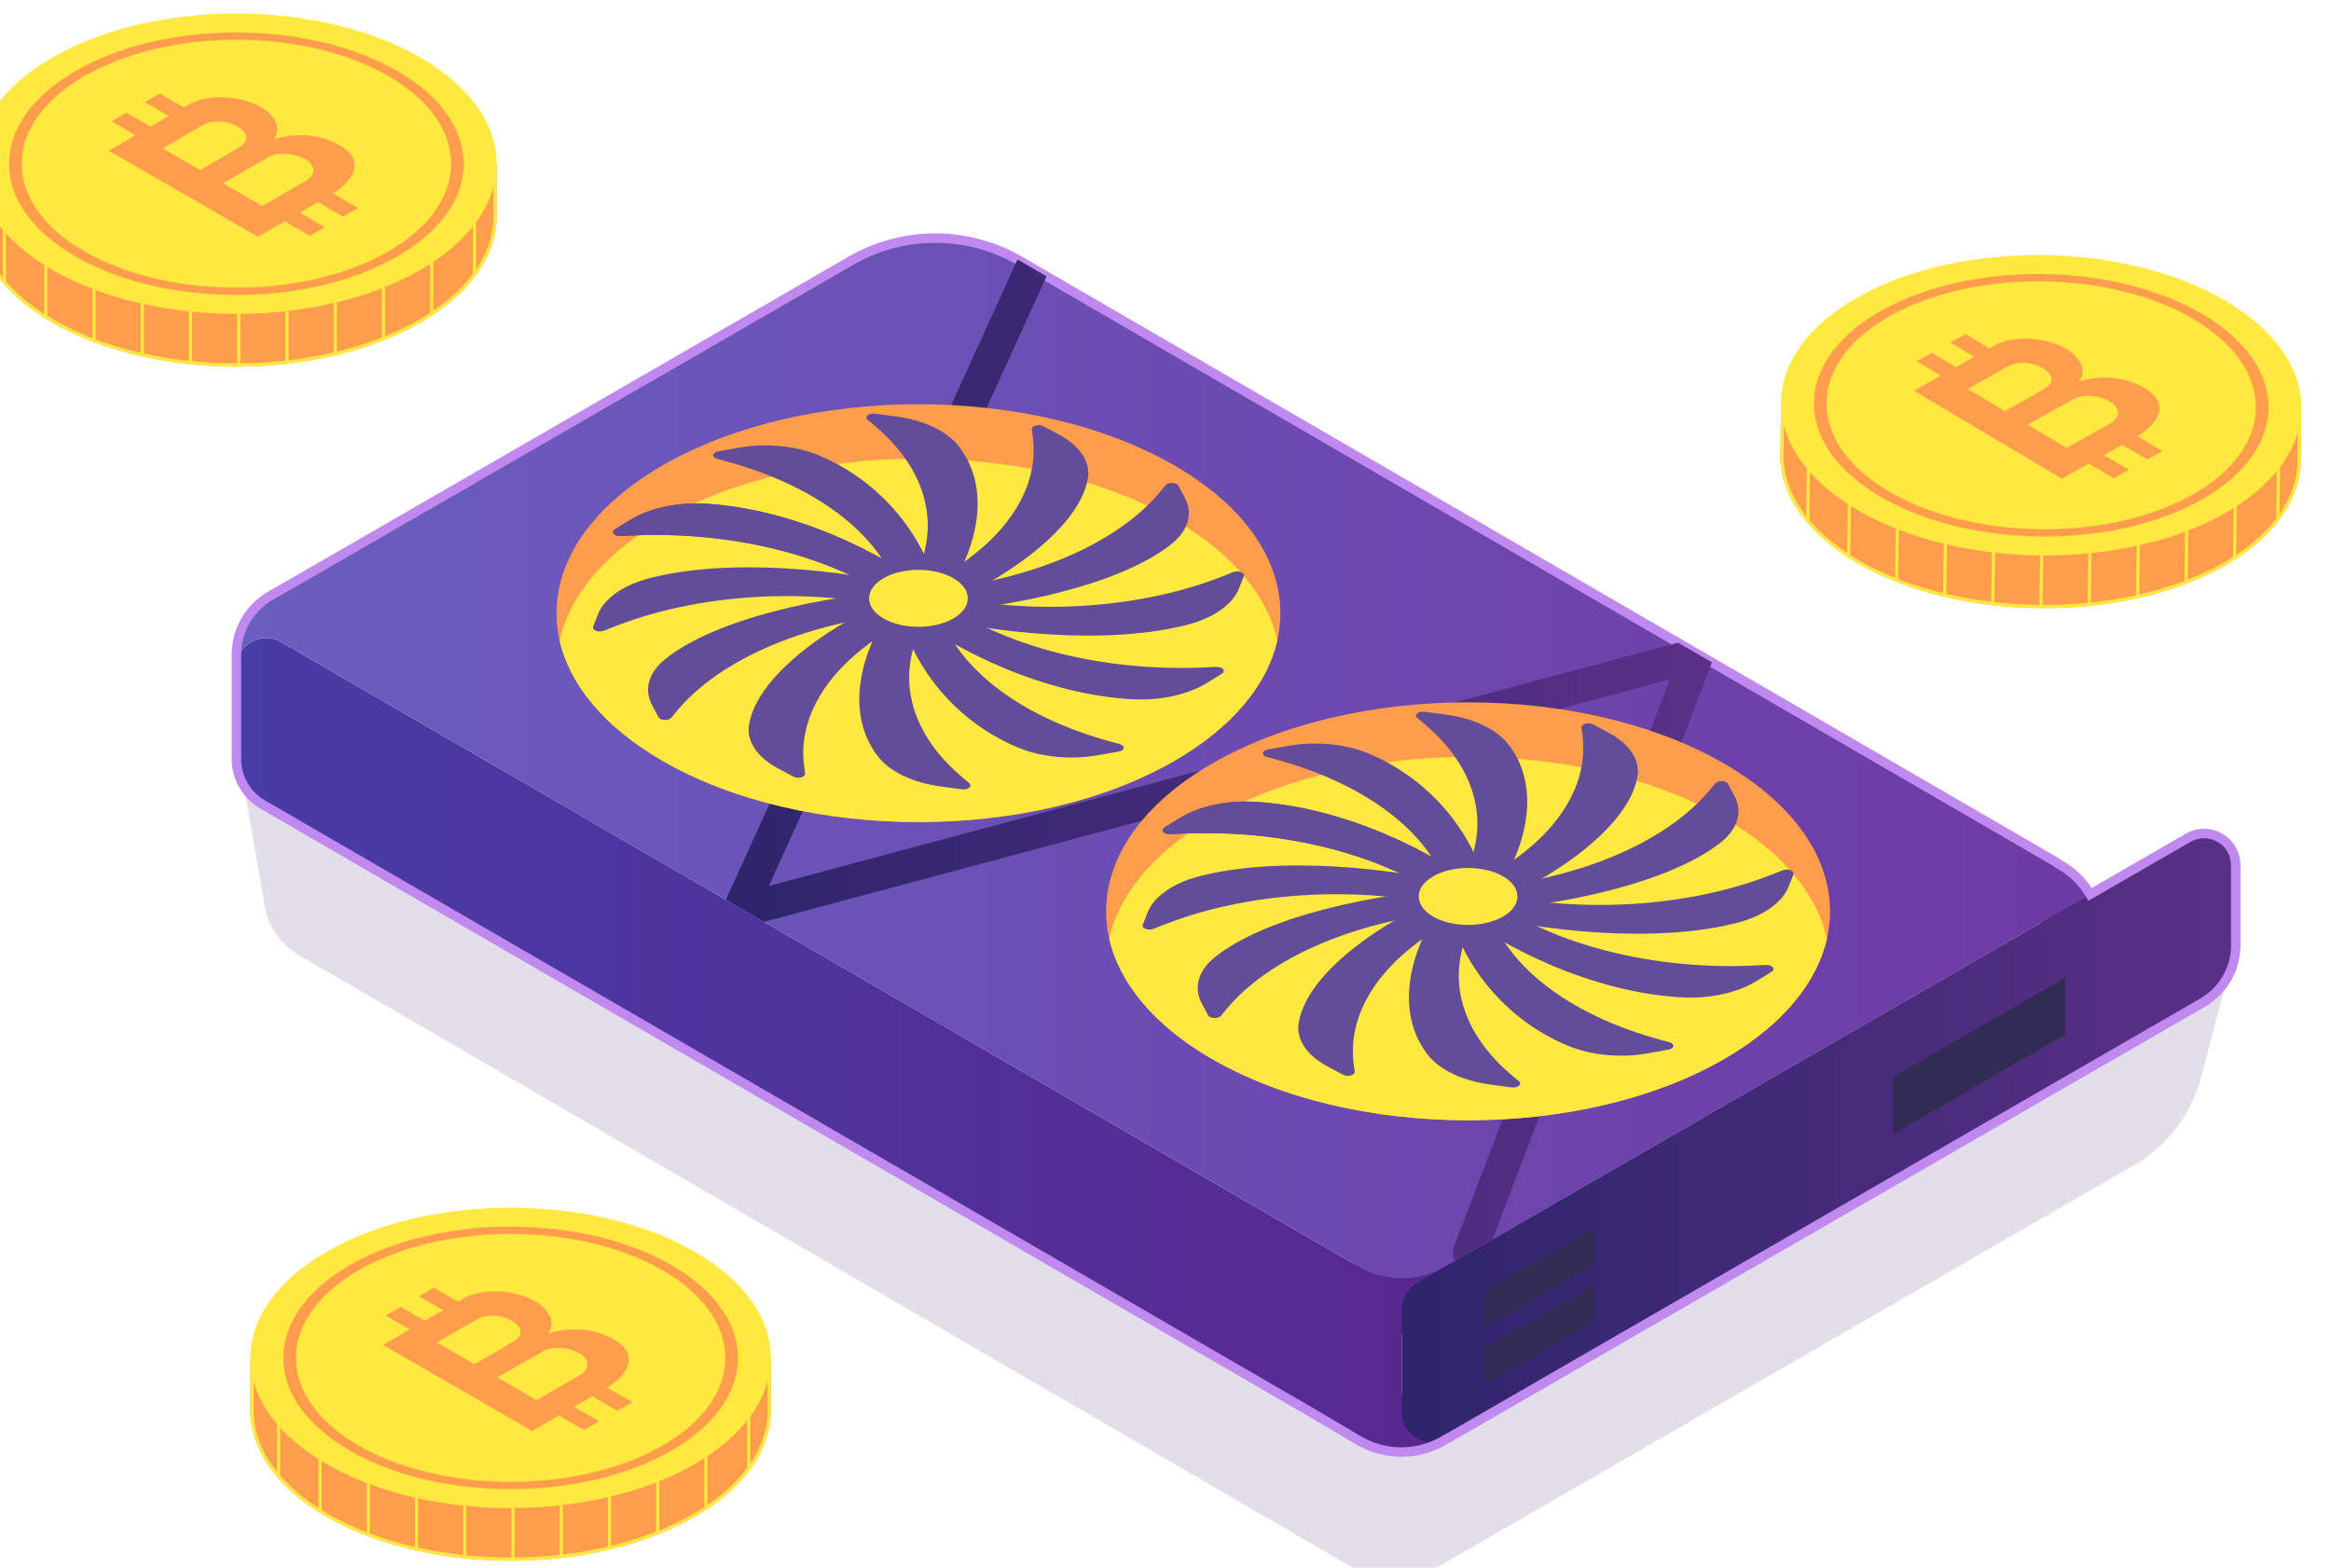 <?xml version="1.0" encoding="utf-8"?>
<svg viewBox="4184.28 2903.35 1025.738 689.925" width="1025.738" height="689.925" xmlns="http://www.w3.org/2000/svg">
  <defs>
    <clipPath clipPathUnits="userSpaceOnUse" id="clipPath2754">
      <path d="m 36254.7,13281.3 68.8,496 14.1,102.2 H 35846 l 96.1,-140.8 0.3,-0.4 -2387.3,1384.3 -1164.2,675.2 c -65.8,38 -148,-9.3 -148,-85.1 v -46.6 -255.8 c 0,-61.9 33,-119 86.4,-150 l 3482.2,-2019.2 144.7,-85.7 c 85.7,-50.4 191.7,-51.3 278,-2.1 l 77.7,44.5 -213.3,109.1 v 202.9 z" id="path2752"/>
    </clipPath>
    <linearGradient x1="0" y1="0" x2="1" y2="0" gradientUnits="userSpaceOnUse" gradientTransform="matrix(4094.65,0,0,-4094.65,32242.9,14464.1)" spreadMethod="pad" id="linearGradient2760">
      <stop style="stop-opacity:1;stop-color:#483ca6" offset="0" id="stop2756"/>
      <stop style="stop-opacity:1;stop-color:#59278f" offset="1" id="stop2758"/>
    </linearGradient>
    <clipPath clipPathUnits="userSpaceOnUse" id="clipPath2770">
      <path d="m 38411.9,14829.3 v -86.8 l -197.4,126.9 -1815.4,-1048.4 -75.6,-43.7 -47.9,-27.6 -32.9,-19 c -88.9,-51.3 -198.4,-51.2 -287.2,0.3 l -13.4,7.7 -1954,1132.9 -125.8,72.9 -307.2,178.1 -1164.2,675.2 c -65.8,38 -148,-9.3 -148,-85.1 v 43.5 c 0,80.5 43.1,154.9 113.1,195 l 115.3,66 1805.9,1042.9 c 170.1,98.3 379.2,99.4 550.2,3.2 2.4,-1.1 4.6,-2.4 6.9,-3.8 l 89,-51.7 2089.1,-1212.3 112.4,-65.2 1130.3,-656 c 4.9,-2.7 9.4,-5.9 13.6,-9.3 l 13.6,-8.1 c 80.4,-47.6 129.6,-134.1 129.6,-227.6 z" id="path2768"/>
    </clipPath>
    <linearGradient x1="0" y1="0" x2="1" y2="0" gradientUnits="userSpaceOnUse" gradientTransform="matrix(6168.99,0,0,-6168.99,32242.9,15413.5)" spreadMethod="pad" id="linearGradient2776">
      <stop style="stop-opacity:1;stop-color:#6a5ebf" offset="0" id="stop2772"/>
      <stop style="stop-opacity:1;stop-color:#6e3aa5" offset="1" id="stop2774"/>
    </linearGradient>
    <clipPath clipPathUnits="userSpaceOnUse" id="clipPath2786">
      <path d="m 38749,14604.7 -2498.2,-1442.2 c -67.7,-39.1 -152.2,9.7 -152.2,87.8 v 336.2 c 0,37.9 20.2,73 53.1,91.9 l 2548.8,1471.5 c 70,40.4 157.4,-10.1 157.4,-90.9 v -265.6 c 0,-77.8 -41.5,-149.7 -108.9,-188.7 z" id="path2784"/>
    </clipPath>
    <linearGradient x1="0" y1="0" x2="1" y2="0" gradientUnits="userSpaceOnUse" gradientTransform="matrix(2759.32,0,0,-2759.32,36098.6,14156.4)" spreadMethod="pad" id="linearGradient2792">
      <stop style="stop-opacity:1;stop-color:#2e256b" offset="0" id="stop2788"/>
      <stop style="stop-opacity:1;stop-color:#5a3087" offset="1" id="stop2790"/>
    </linearGradient>
    <clipPath clipPathUnits="userSpaceOnUse" id="clipPath2804">
      <path d="m 37124.8,15730.3 -725.7,-1909.3 -75.6,-43.7 -47.9,-27.6 c -8,13.8 -9.9,31 -3.7,47.3 l 713.3,1877 -2997.1,-802.4 -125.8,72.9 962.7,2114.1 c 0.8,1.6 1.6,3.1 2.4,4.7 2.4,-1.1 4.6,-2.4 6.9,-3.8 l 89,-51.7 -918.9,-2017.4 3008,805.1 z" id="path2802"/>
    </clipPath>
    <linearGradient x1="0" y1="0" x2="1" y2="0" gradientUnits="userSpaceOnUse" gradientTransform="matrix(3262.58,0,0,-3262.58,33862.2,15406.5)" spreadMethod="pad" id="linearGradient2810">
      <stop style="stop-opacity:1;stop-color:#2e256b" offset="0" id="stop2806"/>
      <stop style="stop-opacity:1;stop-color:#5a3087" offset="1" id="stop2808"/>
    </linearGradient>
  </defs>
  <path d="m 38857.9,14793.4 -1139.6,115.2 -2705,1572.6 -1915.2,-1105.7 -855.2,86.4 94.2,-539.6 c 11.7,-67.2 52.5,-125.8 111.5,-160.1 L 35917,12745.7 c 97.6,-56.7 218,-56.9 315.8,-0.5 l 2288.8,1321.4 c 109.9,63.5 189.9,168.4 222.1,291.2 l 114.2,435.6" style="fill:#e3dfea;fill-opacity:1;fill-rule:nonzero;stroke:none" id="path2746" transform="matrix(0.133, 0, 0, -0.133, 0, 5287.013)"/>
  <g id="g2748" transform="matrix(0.133, 0, 0, -0.133, 0, 5287.013)">
    <g id="g2750" clip-path="url(#clipPath2754)">
      <path d="m 36254.7,13281.3 68.8,496 14.1,102.2 H 35846 l 96.1,-140.8 0.3,-0.4 -2387.3,1384.3 -1164.2,675.2 c -65.8,38 -148,-9.3 -148,-85.1 v -46.6 -255.8 c 0,-61.9 33,-119 86.4,-150 l 3482.2,-2019.2 144.7,-85.7 c 85.7,-50.4 191.7,-51.3 278,-2.1 l 77.7,44.5 -213.3,109.1 v 202.9 l 156.1,-228.5" style="fill:url(#linearGradient2760);fill-opacity:1;fill-rule:nonzero;stroke:none" id="path2762"/>
    </g>
  </g>
  <g id="g2764" transform="matrix(0.133, 0, 0, -0.133, 0, 5287.013)">
    <g id="g2766" clip-path="url(#clipPath2770)">
      <path d="m 38411.9,14829.3 v -86.8 l -197.4,126.9 -1815.4,-1048.4 -75.6,-43.7 -47.9,-27.6 -32.9,-19 c -88.9,-51.3 -198.4,-51.2 -287.2,0.3 l -13.4,7.7 -1954,1132.9 -125.8,72.9 -307.2,178.1 -1164.2,675.2 c -65.8,38 -148,-9.3 -148,-85.1 v 43.5 c 0,80.5 43.1,154.9 113.1,195 l 115.3,66 1805.9,1042.9 c 170.1,98.3 379.2,99.4 550.2,3.2 2.4,-1.1 4.6,-2.4 6.9,-3.8 l 89,-51.7 2089.1,-1212.3 112.4,-65.2 1130.3,-656 c 4.9,-2.7 9.4,-5.9 13.6,-9.3 l 13.6,-8.1 c 80.4,-47.6 129.6,-134.1 129.6,-227.6" style="fill:url(#linearGradient2776);fill-opacity:1;fill-rule:nonzero;stroke:none" id="path2778"/>
    </g>
  </g>
  <g id="g2780" transform="matrix(0.133, 0, 0, -0.133, 0, 5287.013)">
    <g id="g2782" clip-path="url(#clipPath2786)">
      <path d="m 38749,14604.7 -2498.2,-1442.2 c -67.7,-39.1 -152.2,9.7 -152.2,87.8 v 336.2 c 0,37.9 20.2,73 53.1,91.9 l 2548.8,1471.5 c 70,40.4 157.4,-10.1 157.4,-90.9 v -265.6 c 0,-77.8 -41.5,-149.7 -108.9,-188.7" style="fill:url(#linearGradient2792);fill-opacity:1;fill-rule:nonzero;stroke:none" id="path2794"/>
    </g>
  </g>
  <path d="m 34554.9,17118.6 c -93.5,0 -186.8,-24 -269.9,-72.1 l -1805.9,-1042.8 -115.4,-66.1 c -64.8,-37.2 -105.1,-106.7 -105.1,-181.4 v -345.9 c 0,-56.1 30.1,-108.4 78.6,-136.5 l 3482.2,-2019.2 144.8,-85.7 c 80.6,-47.5 181.1,-48.3 262.3,-2 l 12.2,7 c 1.4,0.8 2.2,1.1 3,1.5 l 1.3,0.6 2498.1,1442.3 c 62.4,36 101.2,103.1 101.2,175.1 v 265.6 c 0,32.3 -16.7,61.2 -44.7,77.4 -28,16.1 -61.3,16.1 -89.3,0 l -338.1,-195.2 -7.8,13.5 c -21.3,36.5 -51.8,67.3 -88,88.7 l -15.6,9.4 c -4.1,3.4 -7.7,5.9 -11.3,7.9 l -1243,721.3 -2179.3,1264.7 c -1.5,0.9 -3,1.8 -4.5,2.5 -82.3,46.3 -174.1,69.4 -265.8,69.4 z m 1542.2,-4017.1 c -51.5,0 -103,13.5 -148.8,40.5 l -144.7,85.6 -3482.1,2019.1 c -58.1,33.8 -94.2,96.4 -94.2,163.6 v 345.9 c 0,85.9 46.3,165.8 120.9,208.5 l 115.3,66.1 1805.9,1042.8 c 173.9,100.5 390.7,101.8 565.7,3.3 1.3,-0.6 3.5,-1.8 5.7,-3.1 l 90.4,-52.5 2089,-1212.3 112.5,-65.2 1130.2,-655.9 c 4.7,-2.7 9.5,-5.9 14.7,-10.1 l 12.7,-7.4 c 36.4,-21.6 67.6,-51.4 90.9,-86.8 l 311.5,179.8 c 37.7,21.8 82.8,21.9 120.5,0 37.8,-21.8 60.3,-60.8 60.3,-104.4 v -265.6 c 0,-83.1 -44.7,-160.6 -116.7,-202.2 l -2498.2,-1442.3 c -1.3,-0.7 -2.6,-1.3 -3.8,-1.9 l -1.2,-0.5 -11.6,-6.7 c -44.8,-25.6 -94.8,-38.3 -144.9,-38.3" style="fill:#bf89ef;fill-opacity:1;fill-rule:nonzero;stroke:none" id="path2796" transform="matrix(0.133, 0, 0, -0.133, 0, 5287.013)"/>
  <g id="g2798" transform="matrix(0.133, 0, 0, -0.133, 0, 5287.013)">
    <g id="g2800" clip-path="url(#clipPath2804)">
      <path d="m 37124.8,15730.3 -725.7,-1909.3 -75.6,-43.7 -47.9,-27.6 c -8,13.8 -9.9,31 -3.7,47.3 l 713.3,1877 -2997.1,-802.4 -125.8,72.9 962.7,2114.1 c 0.8,1.6 1.6,3.1 2.4,4.7 2.4,-1.1 4.6,-2.4 6.9,-3.8 l 89,-51.7 -918.9,-2017.4 3008,805.1 112.4,-65.2" style="fill:url(#linearGradient2810);fill-opacity:1;fill-rule:nonzero;stroke:none" id="path2812"/>
    </g>
  </g>
  <path d="m 35686.9,15803.2 c -33,-145.8 -146.5,-286.7 -340.6,-398.8 -467.6,-270.1 -1225.9,-270.1 -1693.5,0 -194.1,112.1 -307.6,253 -340.6,398.8 -46.5,205.6 67,420.9 340.6,578.9 467.6,270 1225.9,270 1693.5,0 273.7,-158 387.1,-373.3 340.6,-578.9" style="fill:#ff9d4d;fill-opacity:1;fill-rule:nonzero;stroke:none" id="path2814" transform="matrix(0.133, 0, 0, -0.133, 0, 5287.013)"/>
  <path d="m 35686.9,15803.2 c -33,-145.8 -146.5,-286.7 -340.6,-398.8 -467.6,-270.1 -1225.9,-270.1 -1693.5,0 -194.1,112.1 -307.6,253 -340.6,398.8 32.9,145.9 146.5,286.9 340.6,399 467.6,269.9 1225.9,269.9 1693.5,0 194.1,-112.1 307.7,-253.1 340.6,-399" style="fill:#ffe840;fill-opacity:1;fill-rule:nonzero;stroke:none" id="path2816" transform="matrix(0.133, 0, 0, -0.133, 0, 5287.013)"/>
  <path d="m 34548.6,15960.2 c -170.8,137.1 -468.7,279.2 -754.8,295.3 -93.4,5.3 -185.7,-14.8 -249.6,-54.5 l -48.9,-30.3 c -14.2,-8.9 -2.2,-23.2 18.6,-22.3 l 45.4,2.1 12.6,0.5 c 345.5,12 682.3,-81.8 884.3,-244.1 l 92.4,53.3" style="fill:#634d99;fill-opacity:1;fill-rule:nonzero;stroke:none" id="path2818" transform="matrix(0.133, 0, 0, -0.133, 0, 5287.013)"/>
  <path d="m 34517.5,15970.6 c -266.6,69.4 -647.6,106.4 -909.4,37.9 -85.4,-22.4 -148,-66.5 -169,-119.3 l -16,-40.4 c -4.7,-11.8 18.1,-20.7 35.4,-13.9 l 37.4,14.9 10.6,4 c 288.7,110.2 661.7,126.1 977.2,44 l 33.8,72.8" style="fill:#634d99;fill-opacity:1;fill-rule:nonzero;stroke:none" id="path2820" transform="matrix(0.133, 0, 0, -0.133, 0, 5287.013)"/>
  <path d="m 34481.6,15970.6 c -291,-16.8 -653.1,-94.8 -820.3,-229.7 -54.7,-44.1 -70.7,-100.3 -43.1,-152.1 l 21.1,-39.6 c 6.2,-11.6 33.7,-12.7 42.6,-1.8 l 19.6,23.7 5.7,6.5 c 154.6,178.8 463.8,300.3 808.2,320.2 l -33.8,72.8" style="fill:#634d99;fill-opacity:1;fill-rule:nonzero;stroke:none" id="path2822" transform="matrix(0.133, 0, 0, -0.133, 0, 5287.013)"/>
  <path d="m 34450.5,15960.2 c -237.4,-98.5 -483.5,-270.6 -511.5,-435.7 -9.1,-53.9 25.7,-107.3 94.4,-144.1 l 52.6,-28.3 c 15.3,-8.2 40.2,-1.3 38.5,10.8 l -3.6,26.2 -0.7,7.3 c -20.9,199.4 141.7,393.9 422.6,510.5 l -92.3,53.3" style="fill:#634d99;fill-opacity:1;fill-rule:nonzero;stroke:none" id="path2824" transform="matrix(0.133, 0, 0, -0.133, 0, 5287.013)"/>
  <path d="m 34432.6,15942.3 c -120.3,-153.9 -184.4,-373.9 -65.6,-525 38.8,-49.4 115.1,-85.5 206.5,-97.6 l 70,-9.3 c 20.4,-2.7 35.9,10.5 24.1,20.5 l -25.8,21.6 -7,6.1 c -190.8,166.7 -218.4,382 -76.1,564.2 l -126.1,19.5" style="fill:#634d99;fill-opacity:1;fill-rule:nonzero;stroke:none" id="path2826" transform="matrix(0.133, 0, 0, -0.133, 0, 5287.013)"/>
  <path d="m 34432.6,15921.6 c 29.1,-168.1 164.1,-377.1 397.8,-473.7 76.4,-31.5 173.7,-40.7 263.4,-24.8 l 68.7,12.2 c 19.9,3.5 22,19.4 3.1,24.6 l -41.1,11.3 -11.3,3.3 c -309.6,89.2 -520,267.8 -554.5,466.6 l -126.1,-19.5" style="fill:#634d99;fill-opacity:1;fill-rule:nonzero;stroke:none" id="path2828" transform="matrix(0.133, 0, 0, -0.133, 0, 5287.013)"/>
  <path d="m 34450.5,15903.6 c 170.8,-137.1 468.7,-279.1 754.8,-295.3 93.3,-5.3 185.7,14.8 249.6,54.5 l 48.9,30.4 c 14.2,8.8 2.2,23.1 -18.6,22.2 l -45.4,-2.1 -12.6,-0.4 c -345.5,-12.1 -682.3,81.8 -884.4,244 l -92.3,-53.3" style="fill:#634d99;fill-opacity:1;fill-rule:nonzero;stroke:none" id="path2830" transform="matrix(0.133, 0, 0, -0.133, 0, 5287.013)"/>
  <path d="m 34481.6,15893.3 c 266.6,-69.5 647.6,-106.5 909.4,-37.9 85.4,22.4 148,66.4 168.9,119.2 l 16.1,40.5 c 4.6,11.7 -18.2,20.7 -35.4,13.8 l -37.5,-14.9 -10.5,-4 c -288.8,-110.1 -661.7,-126.1 -977.2,-43.9 l -33.8,-72.8" style="fill:#634d99;fill-opacity:1;fill-rule:nonzero;stroke:none" id="path2832" transform="matrix(0.133, 0, 0, -0.133, 0, 5287.013)"/>
  <path d="m 34517.5,15893.3 c 291,16.8 653,94.7 820.3,229.7 54.6,44 70.7,100.2 43.1,152 l -21.1,39.7 c -6.2,11.5 -33.7,12.7 -42.7,1.8 l -19.5,-23.7 -5.7,-6.6 c -154.6,-178.7 -463.8,-300.2 -808.2,-320.1 l 33.8,-72.8" style="fill:#634d99;fill-opacity:1;fill-rule:nonzero;stroke:none" id="path2834" transform="matrix(0.133, 0, 0, -0.133, 0, 5287.013)"/>
  <path d="m 34548.6,15903.6 c 237.4,98.6 483.5,270.6 511.5,435.8 9.1,53.9 -25.7,107.2 -94.4,144.1 l -52.6,28.2 c -15.4,8.2 -40.2,1.3 -38.5,-10.7 l 3.6,-26.2 0.7,-7.3 c 20.9,-199.5 -141.7,-393.9 -422.7,-510.6 l 92.4,-53.3" style="fill:#634d99;fill-opacity:1;fill-rule:nonzero;stroke:none" id="path2836" transform="matrix(0.133, 0, 0, -0.133, 0, 5287.013)"/>
  <path d="m 34566.5,15921.6 c 120.3,153.9 184.4,373.9 65.6,525 -38.8,49.3 -115.1,85.4 -206.5,97.5 l -70,9.3 c -20.4,2.7 -35.9,-10.5 -24.1,-20.4 l 25.8,-21.6 7,-6.1 c 190.8,-166.8 218.4,-382.1 76.1,-564.2 l 126.1,-19.5" style="fill:#634d99;fill-opacity:1;fill-rule:nonzero;stroke:none" id="path2838" transform="matrix(0.133, 0, 0, -0.133, 0, 5287.013)"/>
  <path d="m 34566.5,15942.3 c -29.1,168 -164.1,377 -397.9,473.6 -76.3,31.5 -173.6,40.8 -263.3,24.9 l -68.7,-12.2 c -20,-3.6 -22,-19.4 -3.1,-24.6 l 41.1,-11.3 11.3,-3.3 c 309.6,-89.3 520,-267.8 554.5,-466.6 l 126.1,19.5" style="fill:#634d99;fill-opacity:1;fill-rule:nonzero;stroke:none" id="path2840" transform="matrix(0.133, 0, 0, -0.133, 0, 5287.013)"/>
  <path d="m 34548.6,15960.2 c -170.8,137.1 -468.7,279.2 -754.8,295.3 -93.4,5.3 -185.7,-14.8 -249.6,-54.5 l -48.9,-30.3 c -14.2,-8.9 -2.2,-23.2 18.6,-22.3 l 45.4,2.1 12.6,0.5 c 345.5,12 682.3,-81.8 884.3,-244.1 l 92.4,53.3" style="fill:#634d99;fill-opacity:1;fill-rule:nonzero;stroke:none" id="path2842" transform="matrix(0.133, 0, 0, -0.133, 0, 5287.013)"/>
  <path d="m 34615,16008.9 c 63.8,-36.8 63.8,-96.5 0,-133.3 -63.8,-36.8 -167.1,-36.8 -230.9,0 -63.8,36.8 -63.8,96.5 0,133.3 63.8,36.9 167.1,36.9 230.9,0" style="fill:#ffe840;fill-opacity:1;fill-rule:nonzero;stroke:none" id="path2844" transform="matrix(0.133, 0, 0, -0.133, 0, 5287.013)"/>
  <path d="m 37164.8,15395.6 c 467.7,-270 467.7,-707.8 0,-977.8 -467.6,-270 -1225.9,-270 -1693.5,0 -467.7,270 -467.7,707.8 0,977.8 467.6,270 1225.9,270 1693.5,0" style="fill:#ff9d4d;fill-opacity:1;fill-rule:nonzero;stroke:none" id="path2846" transform="matrix(0.133, 0, 0, -0.133, 0, 5287.013)"/>
  <path d="m 37505.4,14816.2 c -33,-145.8 -146.5,-286.7 -340.6,-398.8 -467.6,-270.1 -1225.9,-270.1 -1693.5,0 -194.1,112.1 -307.6,253 -340.6,398.8 32.9,145.9 146.5,286.9 340.6,399 467.6,270 1225.9,270 1693.5,0 194.1,-112.1 307.7,-253.1 340.6,-399" style="fill:#ffe840;fill-opacity:1;fill-rule:nonzero;stroke:none" id="path2848" transform="matrix(0.133, 0, 0, -0.133, 0, 5287.013)"/>
  <path d="m 36367.1,14973.7 c -170.8,137.1 -468.7,279.1 -754.8,295.3 -93.4,5.3 -185.7,-14.8 -249.6,-54.5 l -48.9,-30.4 c -14.2,-8.8 -2.2,-23.2 18.6,-22.2 l 45.4,2.1 12.6,0.4 c 345.5,12.1 682.3,-81.8 884.3,-244 l 92.4,53.3" style="fill:#634d99;fill-opacity:1;fill-rule:nonzero;stroke:none" id="path2850" transform="matrix(0.133, 0, 0, -0.133, 0, 5287.013)"/>
  <path d="m 36336,14984 c -266.6,69.5 -647.6,106.5 -909.4,37.9 -85.4,-22.4 -148,-66.4 -168.9,-119.2 l -16.1,-40.5 c -4.7,-11.7 18.1,-20.7 35.4,-13.8 l 37.4,14.9 10.6,4 c 288.8,110.1 661.7,126.1 977.2,43.9 l 33.8,72.8" style="fill:#634d99;fill-opacity:1;fill-rule:nonzero;stroke:none" id="path2852" transform="matrix(0.133, 0, 0, -0.133, 0, 5287.013)"/>
  <path d="m 36300.1,14984 c -291,-16.8 -653,-94.7 -820.3,-229.7 -54.6,-44 -70.7,-100.2 -43.1,-152 l 21.1,-39.7 c 6.2,-11.5 33.7,-12.7 42.7,-1.8 l 19.5,23.7 5.7,6.6 c 154.6,178.7 463.8,300.2 808.2,320.1 l -33.8,72.8" style="fill:#634d99;fill-opacity:1;fill-rule:nonzero;stroke:none" id="path2854" transform="matrix(0.133, 0, 0, -0.133, 0, 5287.013)"/>
  <path d="m 36269,14973.7 c -237.4,-98.6 -483.5,-270.6 -511.5,-435.8 -9.1,-53.9 25.7,-107.2 94.4,-144.1 l 52.6,-28.2 c 15.3,-8.2 40.2,-1.3 38.5,10.7 l -3.6,26.2 -0.7,7.3 c -20.9,199.5 141.7,393.9 422.7,510.6 l -92.4,53.3" style="fill:#634d99;fill-opacity:1;fill-rule:nonzero;stroke:none" id="path2856" transform="matrix(0.133, 0, 0, -0.133, 0, 5287.013)"/>
  <path d="m 36251.1,14955.7 c -120.3,-153.9 -184.4,-373.9 -65.6,-525 38.8,-49.3 115.1,-85.4 206.5,-97.5 l 70,-9.3 c 20.4,-2.7 35.9,10.5 24.1,20.4 l -25.8,21.6 -7,6.2 c -190.8,166.6 -218.4,382 -76.1,564.1 l -126.1,19.5" style="fill:#634d99;fill-opacity:1;fill-rule:nonzero;stroke:none" id="path2858" transform="matrix(0.133, 0, 0, -0.133, 0, 5287.013)"/>
  <path d="m 36251.1,14935 c 29.1,-168 164.1,-377 397.9,-473.6 76.3,-31.5 173.6,-40.8 263.3,-24.9 l 68.7,12.2 c 20,3.6 22,19.4 3.1,24.6 l -41.1,11.3 -11.3,3.3 c -309.6,89.3 -520,267.8 -554.5,466.6 l -126.1,-19.5" style="fill:#634d99;fill-opacity:1;fill-rule:nonzero;stroke:none" id="path2860" transform="matrix(0.133, 0, 0, -0.133, 0, 5287.013)"/>
  <path d="m 36269,14917.1 c 170.8,-137.1 468.7,-279.2 754.8,-295.3 93.4,-5.3 185.7,14.8 249.6,54.5 l 48.9,30.3 c 14.2,8.9 2.2,23.2 -18.6,22.3 l -45.4,-2.1 -12.6,-0.5 c -345.5,-12 -682.3,81.8 -884.3,244.1 l -92.4,-53.3" style="fill:#634d99;fill-opacity:1;fill-rule:nonzero;stroke:none" id="path2862" transform="matrix(0.133, 0, 0, -0.133, 0, 5287.013)"/>
  <path d="m 36300.1,14906.7 c 266.6,-69.4 647.6,-106.4 909.4,-37.9 85.4,22.4 148,66.5 168.9,119.3 l 16.1,40.4 c 4.6,11.8 -18.1,20.7 -35.4,13.9 l -37.4,-14.9 -10.6,-4 c -288.8,-110.2 -661.7,-126.1 -977.2,-44 l -33.8,-72.8" style="fill:#634d99;fill-opacity:1;fill-rule:nonzero;stroke:none" id="path2864" transform="matrix(0.133, 0, 0, -0.133, 0, 5287.013)"/>
  <path d="m 36336,14906.7 c 291,16.8 653,94.8 820.3,229.7 54.6,44.1 70.7,100.3 43.1,152.1 l -21.1,39.6 c -6.2,11.5 -33.7,12.7 -42.7,1.8 l -19.5,-23.7 -5.7,-6.5 c -154.6,-178.8 -463.8,-300.3 -808.2,-320.2 l 33.8,-72.8" style="fill:#634d99;fill-opacity:1;fill-rule:nonzero;stroke:none" id="path2866" transform="matrix(0.133, 0, 0, -0.133, 0, 5287.013)"/>
  <path d="m 36367.1,14917.1 c 237.4,98.6 483.5,270.6 511.5,435.7 9.1,53.9 -25.7,107.3 -94.4,144.1 l -52.6,28.3 c -15.4,8.2 -40.2,1.3 -38.5,-10.8 l 3.6,-26.2 0.7,-7.3 c 20.9,-199.4 -141.7,-393.9 -422.7,-510.5 l 92.4,-53.3" style="fill:#634d99;fill-opacity:1;fill-rule:nonzero;stroke:none" id="path2868" transform="matrix(0.133, 0, 0, -0.133, 0, 5287.013)"/>
  <path d="m 36385,14935 c 120.3,153.9 184.4,373.9 65.6,525 -38.8,49.4 -115.1,85.5 -206.6,97.6 l -70,9.3 c -20.3,2.7 -35.8,-10.5 -24,-20.5 l 25.8,-21.6 7,-6.1 c 190.8,-166.7 218.4,-382 76.1,-564.2 l 126.1,-19.5" style="fill:#634d99;fill-opacity:1;fill-rule:nonzero;stroke:none" id="path2870" transform="matrix(0.133, 0, 0, -0.133, 0, 5287.013)"/>
  <path d="m 36385,14955.7 c -29.1,168.1 -164.1,377.1 -397.9,473.7 -76.3,31.5 -173.6,40.7 -263.3,24.8 l -68.7,-12.2 c -20,-3.5 -22,-19.4 -3.1,-24.6 l 41.1,-11.3 11.3,-3.2 c 309.6,-89.3 520,-267.9 554.5,-466.7 l 126.1,19.5" style="fill:#634d99;fill-opacity:1;fill-rule:nonzero;stroke:none" id="path2872" transform="matrix(0.133, 0, 0, -0.133, 0, 5287.013)"/>
  <path d="m 36367.1,14973.7 c -170.8,137.1 -468.7,279.1 -754.8,295.3 -93.4,5.3 -185.7,-14.8 -249.6,-54.5 l -48.9,-30.4 c -14.2,-8.8 -2.2,-23.2 18.6,-22.2 l 45.4,2.1 12.6,0.4 c 345.5,12.1 682.3,-81.8 884.3,-244 l 92.4,53.3" style="fill:#634d99;fill-opacity:1;fill-rule:nonzero;stroke:none" id="path2874" transform="matrix(0.133, 0, 0, -0.133, 0, 5287.013)"/>
  <path d="m 36433.5,15022.4 c 63.8,-36.8 63.8,-96.5 0,-133.3 -63.8,-36.8 -167.1,-36.8 -230.9,0 -63.8,36.8 -63.8,96.5 0,133.3 63.8,36.8 167.1,36.8 230.9,0" style="fill:#ffe840;fill-opacity:1;fill-rule:nonzero;stroke:none" id="path2876" transform="matrix(0.133, 0, 0, -0.133, 0, 5287.013)"/>
  <path d="m 36734.1,13737.5 -361.9,-209 v 120.1 l 361.9,209 v -120.1" style="fill:#312c54;fill-opacity:1;fill-rule:nonzero;stroke:none" id="path2878" transform="matrix(0.133, 0, 0, -0.133, 0, 5287.013)"/>
  <path d="m 36734.1,13548.9 -361.9,-208.9 v 120.1 l 361.9,208.9 v -120.1" style="fill:#312c54;fill-opacity:1;fill-rule:nonzero;stroke:none" id="path2880" transform="matrix(0.133, 0, 0, -0.133, 0, 5287.013)"/>
  <path d="m 38293.7,14498.6 -568.2,-328 v 188.6 l 568.2,328 v -188.6" style="fill:#312c54;fill-opacity:1;fill-rule:nonzero;stroke:none" id="path2882" transform="matrix(0.133, 0, 0, -0.133, 0, 5287.013)"/>
  <path d="m 34011.1,13423.4 v -192.3 h -0.9 c -4,-48.7 -20.3,-97.2 -49,-143.7 -3.3,-5.5 -6.9,-10.9 -10.6,-16.3 -34.7,-50.6 -84.3,-98.6 -149,-141.6 -3.5,-2.4 -7,-4.7 -10.5,-7 -10.3,-6.6 -21,-13.1 -32.1,-19.5 -36.7,-21.2 -75.9,-40 -117,-56.6 -3.5,-1.4 -7,-2.8 -10.5,-4.1 -47.5,-18.6 -97.4,-34.1 -149,-46.5 -3.6,-0.9 -7.1,-1.7 -10.6,-2.5 -48.5,-11.3 -98.4,-19.8 -149,-25.8 -3.6,-0.4 -7.1,-0.8 -10.6,-1.2 -49.2,-5.4 -99.1,-8.3 -149,-8.7 -3.5,-0.1 -7,-0.1 -10.6,-0.1 -49.8,-0.1 -99.7,2.3 -149,7.3 -3.5,0.2 -7,0.6 -10.6,1 -50.5,5.4 -100.4,13.4 -149,24 -3.5,0.8 -7,1.6 -10.5,2.4 -51.5,11.7 -101.5,26.5 -149.1,44.2 -3.5,1.3 -7,2.6 -10.5,4 -46.8,17.9 -91.1,38.8 -132.4,62.6 -5.6,3.3 -11.2,6.6 -16.6,9.9 -3.6,2.2 -7.1,4.3 -10.6,6.5 -62.8,39.7 -112.6,83.9 -149,130.7 -3.7,4.7 -7.2,9.4 -10.6,14.1 -38.3,53.4 -59.8,110 -64.4,166.9 h -1 v 192.3 h 51.2 c 4.4,7.2 9.2,14.2 14.2,21.2 3.4,4.8 6.9,9.5 10.6,14.1 13.4,17.3 28.6,34.1 45.6,50.5 20.8,20.1 44.2,39.6 70.4,58.1 18.7,13.3 38.8,26.2 60.2,38.6 336.1,194.1 881.2,194.1 1217.4,0 21.4,-12.4 41.5,-25.2 60.1,-38.6 26.2,-18.5 49.7,-37.9 70.5,-58.1 23.9,-23 44.2,-47 61,-71.6 3.3,-4.7 6.4,-9.4 9.4,-14.2 h 51.1" style="fill:#ff9d4d;fill-opacity:1;fill-rule:nonzero;stroke:none" id="path2884" transform="matrix(0.133, 0, 0, -0.133, 0, 5287.013)"/>
  <path d="m 33150.3,13751.5 c -220.3,0 -440.6,-48.6 -608.7,-145.6 -21.4,-12.4 -41.5,-25.3 -60.2,-38.6 -26.2,-18.5 -49.6,-38 -70.4,-58.1 -17,-16.4 -32.2,-33.2 -45.6,-50.5 -3.7,-4.6 -7.2,-9.3 -10.6,-14.1 -5,-7 -9.8,-14 -14.2,-21.2 h -51.2 v -192.3 h 1 c 4.6,-56.9 26.1,-113.5 64.4,-166.9 3.4,-4.7 6.9,-9.4 10.6,-14.1 36.4,-46.8 86.2,-91 149,-130.7 3.5,-2.2 7,-4.3 10.6,-6.5 5.4,-3.3 11,-6.6 16.6,-9.9 41.3,-23.8 85.6,-44.7 132.4,-62.6 3.5,-1.4 7,-2.7 10.5,-4 47.6,-17.7 97.6,-32.5 149.1,-44.2 3.5,-0.8 7,-1.6 10.5,-2.4 48.6,-10.6 98.5,-18.6 149,-24 3.6,-0.4 7.1,-0.8 10.6,-1 48.3,-4.9 97.2,-7.3 146.1,-7.3 1,0 2,0 3,0 3.5,0 7,0 10.5,0.1 49.9,0.4 99.8,3.3 149,8.7 3.5,0.4 7,0.8 10.6,1.2 50.6,6 100.5,14.5 149,25.8 3.5,0.8 7,1.6 10.6,2.5 51.6,12.4 101.5,27.9 149,46.5 3.5,1.3 7,2.7 10.5,4.1 41.1,16.6 80.3,35.4 117,56.6 11.1,6.4 21.8,12.9 32.1,19.5 3.5,2.3 7,4.6 10.5,7 64.7,43 114.3,91 149,141.6 3.7,5.4 7.3,10.8 10.6,16.3 28.7,46.5 45,95 49,143.7 h 0.9 v 23.3 0.1 168.9 h -51.1 c -3,4.8 -6.1,9.5 -9.4,14.2 -16.8,24.6 -37.1,48.6 -61,71.6 -20.8,20.2 -44.3,39.6 -70.5,58.1 -18.6,13.4 -38.7,26.2 -60.1,38.6 -168.1,97 -388.4,145.6 -608.7,145.6 z m 0,-10.6 c 228.1,0 442.4,-51.2 603.4,-144.1 21,-12.1 40.9,-24.9 59.3,-38.1 25.6,-18.1 48.9,-37.3 69.3,-57.1 23,-22.2 43.1,-45.8 59.7,-70 3,-4.3 5.9,-8.8 9,-13.8 l 3.1,-4.9 h 5.9 40.6 v -158.5 -12.8 h -0.1 l -0.8,-9.7 c -3.9,-47.4 -19.8,-94.2 -47.5,-139 -3.1,-5 -6.4,-10.2 -10.3,-15.8 -34.7,-50.7 -83.9,-97.4 -146.1,-138.9 -3.5,-2.3 -6.9,-4.5 -10.4,-6.8 -10.2,-6.5 -20.8,-13 -31.7,-19.2 -35.6,-20.6 -74.5,-39.4 -115.8,-56.1 -3.4,-1.3 -6.8,-2.7 -10.3,-4 -46.6,-18.2 -96.3,-33.7 -147.8,-46 -3.4,-0.9 -6.8,-1.7 -10.3,-2.5 -47.5,-11.1 -97.2,-19.7 -148.2,-25.6 -3.3,-0.4 -6.7,-0.8 -10.2,-1.2 -48.7,-5.4 -98.5,-8.3 -147.9,-8.7 h -0.7 c -3.2,0 -6.5,-0.1 -9.8,-0.1 h -2.9 c -48.6,0 -97.4,2.5 -145.2,7.3 -3.4,0.2 -6.7,0.6 -10.3,1 -50.2,5.3 -99.9,13.3 -147.9,23.8 -3.5,0.8 -6.9,1.6 -10.5,2.4 -51.5,11.7 -101.2,26.5 -147.7,43.8 l -1.4,0.5 c -3,1.1 -6,2.2 -9,3.4 -46.6,17.9 -90.7,38.7 -130.9,61.9 -5.6,3.3 -11,6.5 -16.4,9.8 -3.6,2.2 -7,4.3 -10.4,6.4 -60.7,38.4 -110,81.5 -146.5,128.4 -3.2,4.1 -6.6,8.5 -10.2,13.6 -37,51.5 -58,105.9 -62.5,161.6 l -0.7,9.7 h -0.2 v 171.3 h 40.6 5.9 l 3,5 c 4.3,6.8 9,13.7 13.9,20.6 3.1,4.4 6.5,8.9 10.3,13.8 13,16.7 28,33.3 44.6,49.3 20.7,20 44,39.2 69.2,57.1 18.6,13.3 38.6,26.1 59.4,38.1 161,92.9 375.3,144.1 603.4,144.1" style="fill:#ffe840;fill-opacity:1;fill-rule:nonzero;stroke:none" id="path2886" transform="matrix(0.133, 0, 0, -0.133, 0, 5287.013)"/>
  <path d="m 33759,13780.1 c 336.2,-194 336.2,-508.7 0,-702.8 -336.2,-194.1 -881.2,-194.1 -1217.4,0 -336.2,194.1 -336.2,508.8 0,702.8 336.2,194.1 881.2,194.1 1217.4,0" style="fill:#ffe840;fill-opacity:1;fill-rule:nonzero;stroke:none" id="path2888" transform="matrix(0.133, 0, 0, -0.133, 0, 5287.013)"/>
  <path d="m 33801.6,13264.5 c -3.4,-4.5 -6.9,-9 -10.5,-13.4 -33.8,-40.7 -79.9,-78.8 -138.3,-112.5 -3.5,-2.1 -7.1,-4.1 -10.8,-6.2 -3.5,-1.9 -7,-3.8 -10.5,-5.6 -45.9,-24.5 -96,-44.8 -149,-60.9 -3.5,-1.1 -7.1,-2.1 -10.6,-3.1 -47.8,-14 -97.9,-24.7 -149,-32 -3.5,-0.6 -7,-1.1 -10.6,-1.5 -49,-6.6 -98.9,-10.1 -149,-10.6 -3.5,-0.1 -7,-0.1 -10.6,-0.1 -49.9,-0.1 -99.9,2.8 -149,8.7 -3.5,0.5 -7.1,0.9 -10.6,1.4 -51,6.6 -101,16.5 -149,29.7 -3.5,1 -7,1.9 -10.5,2.9 -52.8,15.1 -102.9,34.3 -149.1,57.5 -3.5,1.7 -7,3.5 -10.5,5.4 -8.9,4.6 -17.7,9.4 -26.3,14.4 -49.9,28.8 -90.8,60.9 -122.7,95 -3.6,3.9 -7.1,7.8 -10.6,11.7 -86.7,100.5 -97.7,217.4 -33,322 34.3,55.4 89.7,107.3 166.3,151.6 277.1,159.9 728,159.9 1005.1,0 76.7,-44.3 132.1,-96.2 166.3,-151.6 60.7,-98 54.9,-206.8 -17.5,-302.8 z m 88,244.7 c -27.6,85.3 -98.9,163.9 -207.5,226.6 -142.1,82 -330.9,127.2 -531.8,127.2 -200.9,0 -389.8,-45.2 -531.8,-127.2 -108.6,-62.7 -180,-141.3 -207.5,-226.6 -8.5,-26.3 -12.8,-53.2 -12.8,-80.5 0,-83.5 40.5,-163.4 116.2,-232.2 3.5,-3.2 7,-6.2 10.6,-9.3 27.1,-23.3 58.3,-45.2 93.5,-65.5 17.8,-10.3 36.3,-20 55.5,-29.1 3.5,-1.7 7,-3.3 10.5,-4.9 46.3,-21.2 96.3,-38.9 149.1,-53 3.5,-1 7,-2 10.5,-2.9 47.8,-12.2 97.6,-21.6 149,-27.8 3.6,-0.5 7.1,-0.9 10.6,-1.3 47.8,-5.5 96.8,-8.2 146.6,-8.2 h 2.4 c 3.6,0 7.1,0.1 10.6,0.1 50.7,0.5 100.5,3.8 149,10 3.5,0.4 7,0.8 10.6,1.4 51.5,6.9 101.4,17 149,30 3.6,0.9 7.1,1.9 10.6,2.9 52.9,15.1 102.9,33.8 149,56.1 3.5,1.6 7,3.3 10.5,5.1 13.7,6.9 27.1,14 40.1,21.6 42,24.2 78.5,50.9 109,79.3 3.6,3.4 7.1,6.8 10.5,10.2 65.7,65.4 100.8,139.9 100.8,217.5 0,27.3 -4.3,54.2 -12.8,80.5" style="fill:#ff9d4d;fill-opacity:1;fill-rule:nonzero;stroke:none" id="path2890" transform="matrix(0.133, 0, 0, -0.133, 0, 5287.013)"/>
  <path d="m 33177.8,13498.8 81.1,-46.8 c -1.8,-0.9 -3.7,-1.8 -5.4,-2.9 l -44.5,-25.6 -75.7,43.7 25,14.4 c 8.9,5.2 15.4,10.9 19.5,17.2" style="fill:#d1975d;fill-opacity:1;fill-rule:nonzero;stroke:none" id="path2892" transform="matrix(0.133, 0, 0, -0.133, 0, 5287.013)"/>
  <path d="m 32993.1,13529.9 10.6,6.1 5.1,3 h 0.1 l 29.2,16.9 c 1.6,0.9 3.5,1.7 5.3,2.5 5.9,2.9 12.2,5.4 19,7 9.5,2.3 19.8,3.3 30.9,3.1 21,-0.4 40.9,-5.8 59.4,-16.3 l 1.4,-0.7 c 3.4,-2 6.4,-4 9.2,-6 13.3,-9.5 19.8,-19.6 19.6,-30.3 -0.1,-5.9 -1.7,-11.3 -5.1,-16.4 -3.2,-5 -8.1,-9.7 -14.5,-14 -1.6,-1.1 -3.2,-2.1 -5,-3.2 l -5.6,-3.1 -19.4,-11.3 -60.5,-34.9 v 0 l -16.4,-9.5 -26,-15 -14.4,8.3 -16.1,9.3 -6.8,4 -30.4,17.5 -56.7,32.7 15.8,9.1 26.6,15.4 z m 260.4,-80.8 c 1.8,1.1 3.5,2 5.4,2.9 6.9,3.3 14.5,5.8 22.7,7.4 9.9,1.9 20.2,2.6 30.7,2.2 h 1.6 c 3,-0.2 6,-0.4 9,-0.7 8.1,-0.9 16.3,-2.4 24.4,-4.5 11.1,-3 21.1,-7 29.9,-12.1 8.8,-5.1 15.5,-10.8 20.1,-17.2 4.7,-6.5 7.1,-13 7.3,-19.5 0.2,-6.6 -1.8,-13 -6.2,-19.3 -2.7,-3.8 -6.2,-7.4 -10.6,-10.8 -2.1,-1.6 -4.5,-3.3 -7.1,-4.9 l -2.1,-1.3 -38.3,-22.1 -1.4,-0.8 -16,-9.3 -10.6,-6 -33.7,-19.5 -42.5,-24.5 -129.9,75 13.8,8 28.6,16.5 v 0 l 4.1,2.4 10.6,6.1 45.7,26.3 z m 166.7,-147.6 h 0.1 l 83,-48 49.7,28.7 -83.3,48.1 2.2,1.4 c 3.7,2.3 7.2,4.6 10.6,7 11.8,8.3 21.9,17 30.5,26 13.7,14.3 22.5,28.7 26.4,43.3 4,14.6 2.2,28.8 -5.2,42.7 -7.4,13.9 -21.5,26.9 -42.4,39 -3.1,1.8 -6.2,3.5 -9.3,5.1 -3.5,1.9 -7,3.5 -10.6,5.2 -26.8,12.4 -55.4,19.8 -85.7,22.2 -21.3,1.6 -42.4,1 -63.3,-1.9 -3.6,-0.5 -7.1,-1.1 -10.6,-1.7 -12.8,-2.2 -25.4,-5.3 -38,-9.3 13,19.3 14.9,38.4 5.9,57.6 -9,19.1 -25.6,35.6 -49.6,49.6 -15.4,8.8 -33.2,16 -53.6,21.6 -20.3,5.6 -41.3,9 -62.9,10.2 -21.5,1.2 -42.9,0 -64.2,-3.8 -21.4,-3.7 -40.6,-10.5 -57.7,-20.4 l -15.7,-9.1 -80,46.2 -49.6,-28.7 80,-46.1 -60.4,-34.9 -80.1,46.2 -49.6,-28.7 80,-46.2 -88.6,-51.2 105.4,-60.9 10.5,-6 149,-86.1 10.6,-6.1 149,-86 10.6,-6.1 58.2,-33.7 88.7,51.2 v 0 l 83.1,-47.9 49.6,28.7 -83.1,47.9 h 0.1 l 60.3,34.9" style="fill:#ff9d4d;fill-opacity:1;fill-rule:nonzero;stroke:none" id="path2894" transform="matrix(0.133, 0, 0, -0.133, 0, 5287.013)"/>
  <path d="m 32387.8,13202.6 v -174.2 c -3.7,4.7 -7.1,9.4 -10.5,14.1 v 174.2 c 3.4,-4.7 6.9,-9.4 10.5,-14.1" style="fill:#ffe840;fill-opacity:1;fill-rule:nonzero;stroke:none" id="path2896" transform="matrix(0.133, 0, 0, -0.133, 0, 5287.013)"/>
  <path d="m 32525,13087.1 v -174.2 c -3.6,2.2 -7.1,4.3 -10.6,6.5 v 174.3 c 3.5,-2.2 7,-4.4 10.6,-6.6" style="fill:#ffe840;fill-opacity:1;fill-rule:nonzero;stroke:none" id="path2898" transform="matrix(0.133, 0, 0, -0.133, 0, 5287.013)"/>
  <path d="m 32684.5,13010.7 v -174.3 c -3.5,1.3 -7,2.6 -10.5,4 v 174.2 c 3.5,-1.3 7,-2.7 10.5,-3.9" style="fill:#ffe840;fill-opacity:1;fill-rule:nonzero;stroke:none" id="path2900" transform="matrix(0.133, 0, 0, -0.133, 0, 5287.013)"/>
  <path d="m 32844.1,12964.1 v -174.3 c -3.5,0.8 -7,1.6 -10.5,2.4 v 174.3 c 3.5,-0.8 7,-1.7 10.5,-2.4" style="fill:#ffe840;fill-opacity:1;fill-rule:nonzero;stroke:none" id="path2902" transform="matrix(0.133, 0, 0, -0.133, 0, 5287.013)"/>
  <path d="m 33003.7,12939 v -174.2 c -3.5,0.2 -7,0.6 -10.6,1 v 174.2 c 3.6,-0.3 7.1,-0.7 10.6,-1" style="fill:#ffe840;fill-opacity:1;fill-rule:nonzero;stroke:none" id="path2904" transform="matrix(0.133, 0, 0, -0.133, 0, 5287.013)"/>
  <path d="m 33163.3,12931.8 v -174.2 c -3.5,-0.1 -7,-0.1 -10.6,-0.1 v 174.2 c 3.6,0 7.1,0.1 10.6,0.1" style="fill:#ffe840;fill-opacity:1;fill-rule:nonzero;stroke:none" id="path2906" transform="matrix(0.133, 0, 0, -0.133, 0, 5287.013)"/>
  <path d="m 33322.9,12941.8 v -174.3 c -3.6,-0.4 -7.1,-0.8 -10.6,-1.2 v 174.3 c 3.5,0.3 7,0.7 10.6,1.2" style="fill:#ffe840;fill-opacity:1;fill-rule:nonzero;stroke:none" id="path2908" transform="matrix(0.133, 0, 0, -0.133, 0, 5287.013)"/>
  <path d="m 33482.5,12970.1 v -174.3 c -3.6,-0.9 -7.1,-1.7 -10.6,-2.5 v 174.3 c 3.5,0.8 7,1.6 10.6,2.5" style="fill:#ffe840;fill-opacity:1;fill-rule:nonzero;stroke:none" id="path2910" transform="matrix(0.133, 0, 0, -0.133, 0, 5287.013)"/>
  <path d="m 33642,13020.6 v -174.2 c -3.5,-1.4 -7,-2.8 -10.5,-4.1 v 174.3 c 3.5,1.3 7,2.6 10.5,4" style="fill:#ffe840;fill-opacity:1;fill-rule:nonzero;stroke:none" id="path2912" transform="matrix(0.133, 0, 0, -0.133, 0, 5287.013)"/>
  <path d="m 33801.6,13103.7 v -174.2 c -3.5,-2.4 -7,-4.7 -10.5,-7 v 174.3 c 3.5,2.3 7,4.6 10.5,6.9" style="fill:#ffe840;fill-opacity:1;fill-rule:nonzero;stroke:none" id="path2914" transform="matrix(0.133, 0, 0, -0.133, 0, 5287.013)"/>
  <path d="m 33943.2,13244.2 v -174.3 c -3.4,-5.4 -6.9,-10.9 -10.6,-16.2 v 174.2 c 3.7,5.4 7.2,10.8 10.6,16.3" style="fill:#ffe840;fill-opacity:1;fill-rule:nonzero;stroke:none" id="path2916" transform="matrix(0.133, 0, 0, -0.133, 0, 5287.013)"/>
  <path d="m 33103.8,17375.2 v -192.3 h -1 c -3.9,-48.8 -20.2,-97.2 -48.9,-143.8 -3.3,-5.4 -6.9,-10.8 -10.6,-16.2 -34.7,-50.6 -84.4,-98.6 -149,-141.7 -3.5,-2.3 -7,-4.6 -10.6,-6.9 -10.3,-6.6 -21,-13.1 -32,-19.5 -36.7,-21.2 -75.9,-40.1 -117,-56.6 -3.5,-1.4 -7.1,-2.8 -10.6,-4.2 -47.4,-18.5 -97.4,-34 -149,-46.4 -3.5,-0.9 -7,-1.7 -10.5,-2.5 -48.5,-11.3 -98.4,-19.9 -149.1,-25.8 -3.5,-0.4 -7,-0.9 -10.5,-1.2 -49.2,-5.4 -99.1,-8.4 -149,-8.8 -3.6,0 -7.1,-0.1 -10.6,-0.1 -49.9,0 -99.7,2.4 -149,7.3 -3.6,0.3 -7.1,0.7 -10.6,1.1 -50.5,5.3 -100.5,13.4 -149,24 -3.5,0.8 -7,1.5 -10.5,2.4 -51.6,11.7 -101.5,26.4 -149.1,44.2 -3.5,1.3 -7.1,2.6 -10.5,4 -46.8,17.9 -91.2,38.8 -132.4,62.6 -5.7,3.3 -11.2,6.5 -16.7,9.9 -3.5,2.1 -7,4.3 -10.5,6.5 -62.9,39.7 -112.6,83.9 -149.1,130.7 -3.7,4.7 -7.1,9.3 -10.5,14 -38.4,53.5 -59.8,110 -64.4,167 h -1 v 192.3 h 51.1 c 4.5,7.1 9.2,14.2 14.3,21.2 3.4,4.8 6.9,9.4 10.5,14.1 13.4,17.2 28.6,34.1 45.6,50.5 20.8,20.1 44.3,39.5 70.5,58.1 18.6,13.3 38.7,26.2 60.2,38.6 336.1,194 881.2,194 1217.4,0 21.4,-12.4 41.4,-25.3 60.1,-38.6 26.1,-18.6 49.6,-38 70.4,-58.1 23.9,-23.1 44.3,-47 61.1,-71.6 3.3,-4.7 6.3,-9.4 9.3,-14.2 h 51.2" style="fill:#ff9d4d;fill-opacity:1;fill-rule:nonzero;stroke:none" id="path2918" transform="matrix(0.133, 0, 0, -0.133, 0, 5287.013)"/>
  <path d="m 32242.9,17703.2 c -220.3,0 -440.6,-48.5 -608.6,-145.5 -21.5,-12.4 -41.6,-25.3 -60.2,-38.6 -26.2,-18.6 -49.7,-38 -70.5,-58.1 -17,-16.4 -32.2,-33.3 -45.6,-50.5 -3.6,-4.7 -7.1,-9.3 -10.5,-14.1 -5.1,-7 -9.8,-14.1 -14.3,-21.2 h -51.1 v -192.3 h 1 c 4.6,-57 26,-113.5 64.4,-167 3.4,-4.7 6.8,-9.3 10.5,-14 36.5,-46.8 86.2,-91 149.1,-130.7 3.5,-2.2 7,-4.4 10.5,-6.5 5.5,-3.4 11,-6.6 16.7,-9.9 41.2,-23.8 85.6,-44.7 132.4,-62.6 3.4,-1.4 7,-2.7 10.5,-4 47.6,-17.8 97.5,-32.5 149.1,-44.2 3.5,-0.9 7,-1.6 10.5,-2.4 48.5,-10.6 98.5,-18.7 149,-24 3.5,-0.4 7,-0.8 10.6,-1.1 48.3,-4.8 97.2,-7.3 146.2,-7.3 0.9,0 1.9,0 2.8,0 3.5,0 7,0.1 10.6,0.1 49.9,0.4 99.8,3.4 149,8.8 3.5,0.3 7,0.8 10.5,1.2 50.7,5.9 100.6,14.5 149.1,25.8 3.5,0.8 7,1.6 10.5,2.5 51.6,12.4 101.6,27.9 149,46.4 3.5,1.4 7.1,2.8 10.6,4.2 41.1,16.5 80.3,35.4 117,56.6 11,6.4 21.7,12.9 32,19.5 3.6,2.3 7.1,4.6 10.6,6.9 64.6,43.1 114.3,91.1 149,141.7 3.7,5.4 7.3,10.8 10.6,16.2 28.7,46.6 45,95 48.9,143.8 h 1 v 23.3 0.1 168.9 h -51.2 c -3,4.8 -6,9.5 -9.3,14.2 -16.8,24.6 -37.2,48.5 -61.1,71.6 -20.8,20.1 -44.3,39.5 -70.4,58.1 -18.7,13.4 -38.7,26.2 -60.1,38.6 -168.1,97 -388.5,145.5 -608.8,145.5 z m 0,-10.5 c 228.2,0 442.5,-51.2 603.5,-144.2 20.9,-12 40.9,-24.8 59.3,-38 25.5,-18.1 48.8,-37.3 69.2,-57.1 23.1,-22.3 43.2,-45.8 59.7,-70 3,-4.3 6,-8.8 9.1,-13.8 l 3.1,-4.9 h 5.8 40.6 v -158.5 -12.8 h -0.1 l -0.8,-9.7 c -3.8,-47.5 -19.8,-94.2 -47.4,-139.1 -3.1,-4.9 -6.5,-10.2 -10.3,-15.8 -34.8,-50.6 -83.9,-97.3 -146.2,-138.8 -3.4,-2.3 -6.9,-4.6 -10.4,-6.8 -10.1,-6.5 -20.7,-13 -31.6,-19.3 -35.7,-20.6 -74.6,-39.4 -115.9,-56 -3.4,-1.4 -6.8,-2.7 -10.2,-4 -46.6,-18.2 -96.3,-33.7 -147.8,-46.1 -3.4,-0.8 -6.7,-1.6 -10.3,-2.5 -47.5,-11 -97.3,-19.6 -148,-25.5 -3.4,-0.4 -6.8,-0.9 -10.4,-1.2 -48.7,-5.4 -98.5,-8.3 -148,-8.7 -3.5,-0.1 -6.9,-0.1 -10.4,-0.1 h -2.8 c -48.7,0 -97.6,2.4 -145.4,7.2 -3.3,0.3 -6.6,0.7 -10.3,1.1 -50.1,5.3 -99.9,13.3 -147.9,23.8 -3.4,0.8 -6.9,1.5 -10.4,2.3 -51.6,11.8 -101.3,26.5 -147.7,43.9 l -1.1,0.4 c -3.1,1.1 -6.2,2.2 -9.4,3.5 -46.6,17.8 -90.6,38.7 -130.8,61.9 -5.6,3.2 -11.1,6.5 -16.5,9.8 -3.5,2.1 -7,4.3 -10.4,6.4 -60.7,38.3 -109.9,81.5 -146.4,128.3 -3.3,4.2 -6.6,8.6 -10.2,13.7 -37,51.5 -58,105.9 -62.5,161.6 l -0.8,9.7 h -0.1 v 171.3 h 40.5 5.9 l 3.1,4.9 c 4.3,6.9 8.9,13.8 13.9,20.7 3.1,4.4 6.4,8.8 10.3,13.7 13,16.8 28,33.4 44.6,49.4 20.7,20 44,39.2 69.2,57.1 18.6,13.3 38.6,26.1 59.3,38 161,93 375.3,144.2 603.4,144.2" style="fill:#ffe840;fill-opacity:1;fill-rule:nonzero;stroke:none" id="path2920" transform="matrix(0.133, 0, 0, -0.133, 0, 5287.013)"/>
  <path d="m 32851.6,17731.9 c 336.2,-194.1 336.2,-508.8 0,-702.8 -336.1,-194.1 -881.2,-194.1 -1217.4,0 -336.1,194 -336.1,508.7 0,702.8 336.2,194.1 881.3,194.1 1217.4,0" style="fill:#ffe840;fill-opacity:1;fill-rule:nonzero;stroke:none" id="path2922" transform="matrix(0.133, 0, 0, -0.133, 0, 5287.013)"/>
  <path d="m 32894.3,17216.3 c -3.4,-4.5 -6.9,-9 -10.6,-13.4 -33.8,-40.7 -79.8,-78.9 -138.2,-112.6 -3.6,-2 -7.2,-4.1 -10.8,-6.1 -3.5,-1.9 -7,-3.8 -10.6,-5.7 -45.9,-24.4 -96,-44.7 -149,-60.8 -3.4,-1.1 -7,-2.1 -10.5,-3.2 -47.9,-14 -97.9,-24.7 -149.1,-32 -3.5,-0.5 -7,-1 -10.5,-1.4 -49,-6.6 -99,-10.2 -149,-10.7 -3.6,0 -7.1,-0.1 -10.6,-0.1 -50,-0.1 -100,2.8 -149,8.8 -3.6,0.4 -7.1,0.9 -10.6,1.4 -51,6.6 -101,16.5 -149,29.7 -3.5,0.9 -7.1,1.9 -10.5,2.9 -52.8,15.1 -102.9,34.3 -149.1,57.4 -3.6,1.8 -7.1,3.6 -10.5,5.4 -9,4.6 -17.7,9.5 -26.3,14.4 -49.9,28.9 -90.8,60.9 -122.8,95.1 -3.6,3.9 -7.1,7.8 -10.5,11.7 -86.8,100.5 -97.8,217.4 -33,322 34.3,55.4 89.7,107.3 166.3,151.5 277.1,160 728,160 1005.1,0 76.7,-44.2 132.1,-96.1 166.3,-151.5 60.7,-98 54.8,-206.8 -17.5,-302.8 z m 87.9,244.7 c -27.5,85.3 -98.8,163.8 -207.4,226.5 -142.1,82.1 -331,127.2 -531.8,127.2 -201,0 -389.8,-45.1 -531.9,-127.2 -108.6,-62.7 -179.9,-141.2 -207.5,-226.5 -8.4,-26.3 -12.8,-53.2 -12.8,-80.5 0,-83.5 40.6,-163.4 116.3,-232.2 3.4,-3.2 6.9,-6.3 10.5,-9.3 27.2,-23.4 58.4,-45.3 93.5,-65.6 17.9,-10.2 36.4,-20 55.6,-29 3.5,-1.7 7,-3.3 10.5,-4.9 46.3,-21.2 96.3,-39 149.1,-53.1 3.5,-0.9 7,-1.9 10.5,-2.8 47.7,-12.2 97.6,-21.6 149,-27.8 3.5,-0.5 7,-1 10.6,-1.3 47.7,-5.5 96.8,-8.2 146.6,-8.2 h 2.4 c 3.5,0 7,0 10.6,0.1 50.7,0.4 100.5,3.8 149,9.9 3.5,0.5 7,0.9 10.5,1.4 51.5,6.9 101.5,17 149.1,30 3.5,1 7.1,1.9 10.5,3 53,15 103,33.8 149,56 3.5,1.7 7.1,3.4 10.6,5.2 13.7,6.8 27.1,14 40.1,21.5 42,24.3 78.5,51 108.9,79.4 3.6,3.4 7.2,6.8 10.6,10.2 65.7,65.4 100.7,139.9 100.7,217.5 0,27.3 -4.3,54.2 -12.8,80.5" style="fill:#ff9d4d;fill-opacity:1;fill-rule:nonzero;stroke:none" id="path2924" transform="matrix(0.133, 0, 0, -0.133, 0, 5287.013)"/>
  <path d="m 32270.5,17450.6 81,-46.8 c -1.8,-0.9 -3.6,-1.9 -5.4,-2.9 l -44.4,-25.7 -75.8,43.8 25,14.4 c 9,5.2 15.5,10.9 19.6,17.2" style="fill:#d1975d;fill-opacity:1;fill-rule:nonzero;stroke:none" id="path2926" transform="matrix(0.133, 0, 0, -0.133, 0, 5287.013)"/>
  <path d="m 32085.8,17481.7 10.6,6.1 5.1,3 v 0 l 29.2,16.8 c 1.7,1 3.6,1.7 5.3,2.6 6,2.9 12.3,5.3 19.1,7 9.4,2.2 19.7,3.3 30.9,3.1 21,-0.4 40.8,-5.8 59.4,-16.3 l 1.4,-0.8 c 3.3,-1.9 6.4,-3.9 9.2,-5.9 13.3,-9.5 19.8,-19.6 19.6,-30.4 -0.1,-5.8 -1.8,-11.2 -5.1,-16.4 -3.3,-5 -8.1,-9.7 -14.5,-14 -1.6,-1 -3.3,-2.1 -5,-3.1 l -5.6,-3.2 -19.5,-11.2 -60.4,-34.9 v 0 l -16.5,-9.5 -25.9,-15 -14.4,8.3 -16.1,9.3 -6.8,3.9 -30.4,17.6 -56.7,32.7 15.7,9.1 26.7,15.4 v 0 z m 260.3,-80.8 c 1.8,1 3.6,2 5.4,2.8 7,3.4 14.6,5.9 22.8,7.4 9.9,1.9 20.1,2.7 30.7,2.3 l 1.6,-0.1 c 3,-0.1 5.9,-0.4 8.9,-0.6 8.1,-0.9 16.3,-2.4 24.5,-4.6 11,-2.9 21.1,-6.9 29.8,-12 8.8,-5.1 15.5,-10.8 20.2,-17.2 4.6,-6.5 7,-13 7.3,-19.5 0.2,-6.6 -1.9,-13 -6.2,-19.3 -2.7,-3.8 -6.3,-7.4 -10.6,-10.8 -2.1,-1.7 -4.6,-3.3 -7.1,-4.9 l -2.2,-1.3 -38.2,-22.1 -1.4,-0.8 -16.1,-9.3 -10.5,-6.1 -33.8,-19.5 -42.4,-24.5 -130,75 13.9,8.1 28.6,16.4 -0.1,0.1 4.2,2.4 10.6,6 45.6,26.4 z m 166.8,-147.6 v 0 l 83.1,-48 49.6,28.7 -83.2,48.1 2.2,1.4 c 3.6,2.2 7.2,4.6 10.5,7 11.8,8.3 22,17 30.6,26 13.7,14.3 22.5,28.7 26.4,43.3 3.9,14.6 2.2,28.8 -5.2,42.7 -7.4,13.9 -21.5,26.9 -42.4,39 -3.1,1.7 -6.3,3.5 -9.4,5.1 -3.4,1.8 -7,3.5 -10.5,5.2 -26.8,12.4 -55.4,19.7 -85.7,22.1 -21.4,1.7 -42.4,1.1 -63.4,-1.8 -3.5,-0.5 -7,-1.1 -10.5,-1.7 -12.8,-2.3 -25.5,-5.4 -38,-9.3 12.9,19.3 14.9,38.4 5.9,57.6 -9,19.1 -25.6,35.6 -49.7,49.5 -15.3,8.8 -33.1,16 -53.5,21.7 -20.4,5.6 -41.3,9 -62.9,10.2 -21.5,1.2 -42.9,-0.1 -64.3,-3.8 -21.3,-3.8 -40.5,-10.6 -57.7,-20.5 l -15.6,-9 -80,46.2 -49.7,-28.7 80,-46.2 -60.4,-34.9 -80,46.2 -49.7,-28.6 80,-46.2 -88.6,-51.2 105.5,-60.9 10.5,-6.1 149,-86 10.6,-6.1 149,-86.1 10.6,-6.1 58.2,-33.6 88.6,51.2 h 0.1 l 83,-48 49.7,28.7 -83.1,48 v 0 l 60.4,34.9" style="fill:#ff9d4d;fill-opacity:1;fill-rule:nonzero;stroke:none" id="path2928" transform="matrix(0.133, 0, 0, -0.133, 0, 5287.013)"/>
  <path d="m 31480.5,17154.4 v -174.2 c -3.7,4.7 -7.2,9.4 -10.5,14.1 v 174.2 c 3.3,-4.7 6.9,-9.4 10.5,-14.1" style="fill:#ffe840;fill-opacity:1;fill-rule:nonzero;stroke:none" id="path2930" transform="matrix(0.133, 0, 0, -0.133, 0, 5287.013)"/>
  <path d="m 31617.6,17038.9 v -174.2 c -3.5,2.1 -7,4.3 -10.5,6.5 v 174.2 c 3.5,-2.2 7,-4.3 10.5,-6.5" style="fill:#ffe840;fill-opacity:1;fill-rule:nonzero;stroke:none" id="path2932" transform="matrix(0.133, 0, 0, -0.133, 0, 5287.013)"/>
  <path d="m 31777.2,16962.5 v -174.3 c -3.5,1.3 -7.1,2.6 -10.5,4 v 174.2 c 3.4,-1.4 7,-2.7 10.5,-3.9" style="fill:#ffe840;fill-opacity:1;fill-rule:nonzero;stroke:none" id="path2934" transform="matrix(0.133, 0, 0, -0.133, 0, 5287.013)"/>
  <path d="m 31936.8,16915.8 v -174.2 c -3.5,0.8 -7,1.5 -10.5,2.4 v 174.3 c 3.5,-0.9 7,-1.7 10.5,-2.5" style="fill:#ffe840;fill-opacity:1;fill-rule:nonzero;stroke:none" id="path2936" transform="matrix(0.133, 0, 0, -0.133, 0, 5287.013)"/>
  <path d="m 32096.4,16890.8 v -174.3 c -3.6,0.3 -7.1,0.7 -10.6,1.1 v 174.2 c 3.5,-0.4 7,-0.8 10.6,-1" style="fill:#ffe840;fill-opacity:1;fill-rule:nonzero;stroke:none" id="path2938" transform="matrix(0.133, 0, 0, -0.133, 0, 5287.013)"/>
  <path d="m 32256,16883.6 v -174.3 c -3.6,0 -7.1,-0.1 -10.6,-0.1 v 174.3 c 3.5,0 7,0 10.6,0.1" style="fill:#ffe840;fill-opacity:1;fill-rule:nonzero;stroke:none" id="path2940" transform="matrix(0.133, 0, 0, -0.133, 0, 5287.013)"/>
  <path d="m 32415.5,16893.6 v -174.3 c -3.5,-0.4 -7,-0.9 -10.5,-1.2 v 174.3 c 3.5,0.3 7,0.7 10.5,1.2" style="fill:#ffe840;fill-opacity:1;fill-rule:nonzero;stroke:none" id="path2942" transform="matrix(0.133, 0, 0, -0.133, 0, 5287.013)"/>
  <path d="m 32575.1,16921.9 v -174.3 c -3.5,-0.9 -7,-1.7 -10.5,-2.5 v 174.3 c 3.5,0.8 7,1.6 10.5,2.5" style="fill:#ffe840;fill-opacity:1;fill-rule:nonzero;stroke:none" id="path2944" transform="matrix(0.133, 0, 0, -0.133, 0, 5287.013)"/>
  <path d="m 32734.7,16972.4 v -174.2 c -3.5,-1.4 -7.1,-2.8 -10.6,-4.2 v 174.3 c 3.5,1.3 7.1,2.7 10.6,4.1" style="fill:#ffe840;fill-opacity:1;fill-rule:nonzero;stroke:none" id="path2946" transform="matrix(0.133, 0, 0, -0.133, 0, 5287.013)"/>
  <path d="m 32894.3,17055.5 v -174.3 c -3.5,-2.3 -7,-4.6 -10.6,-6.9 v 174.3 c 3.6,2.2 7.1,4.6 10.6,6.9" style="fill:#ffe840;fill-opacity:1;fill-rule:nonzero;stroke:none" id="path2948" transform="matrix(0.133, 0, 0, -0.133, 0, 5287.013)"/>
  <path d="m 33035.8,17195.9 v -174.2 c -3.3,-5.5 -6.9,-10.9 -10.6,-16.3 v 174.3 c 3.7,5.3 7.3,10.8 10.6,16.2" style="fill:#ffe840;fill-opacity:1;fill-rule:nonzero;stroke:none" id="path2950" transform="matrix(0.133, 0, 0, -0.133, 0, 5287.013)"/>
  <path d="m 39075,16564.8 -2.1,-169 v 0 l -0.3,-23.3 h -1 c -4.5,-48.7 -21.5,-97 -50.7,-143.1 -3.4,-5.4 -7.1,-10.8 -10.8,-16.2 -35.4,-50.1 -85.7,-97.4 -150.9,-139.7 -3.5,-2.3 -7,-4.5 -10.6,-6.8 -10.4,-6.4 -21.1,-12.8 -32.3,-19.1 -37,-20.7 -76.4,-39.1 -117.7,-55.1 -3.5,-1.3 -7.1,-2.7 -10.6,-4 -47.7,-17.9 -97.8,-32.8 -149.6,-44.5 -3.5,-0.9 -7,-1.6 -10.6,-2.4 -48.6,-10.7 -98.6,-18.6 -149.3,-23.9 -3.6,-0.3 -7.1,-0.7 -10.6,-1 -49.3,-4.8 -99.2,-7.1 -149.1,-6.9 -3.5,0 -7,0 -10.6,0.1 -49.8,0.5 -99.7,3.5 -148.9,9.1 -3.5,0.4 -7,0.8 -10.5,1.2 -50.5,6 -100.3,14.7 -148.7,26 -3.5,0.8 -7,1.6 -10.6,2.5 -51.3,12.4 -101.1,27.7 -148.4,46 -3.5,1.4 -7.1,2.7 -10.5,4.2 -46.6,18.5 -90.7,39.9 -131.6,64.3 -5.6,3.4 -11.1,6.7 -16.5,10.1 -3.5,2.2 -7,4.4 -10.5,6.6 -62.3,40.5 -111.5,85.4 -147.3,132.6 -3.7,4.7 -7.1,9.5 -10.4,14.2 -37.7,54 -58.4,110.8 -62.3,167.8 h -0.9 l 2.4,192.3 51.2,-0.7 c 4.5,7.1 9.3,14.1 14.5,21 3.4,4.8 7,9.4 10.7,14 13.6,17.1 29,33.7 46.2,49.9 21.1,19.8 44.8,39 71.2,57.2 18.9,13.1 39.1,25.7 60.7,37.8 338.6,189.8 883.6,182.8 1217.3,-15.5 21.3,-12.7 41.1,-25.8 59.6,-39.4 25.9,-18.9 49.2,-38.6 69.7,-59 23.6,-23.4 43.7,-47.6 60.1,-72.4 3.3,-4.7 6.3,-9.5 9.2,-14.3 l 51.1,-0.6" style="fill:#ff9d4d;fill-opacity:1;fill-rule:nonzero;stroke:none" id="path2952" transform="matrix(0.133, 0, 0, -0.133, 0, 5287.013)"/>
  <path d="m 38199.3,16903.9 c -213.9,0 -426.9,-45.7 -591.3,-137.9 -21.6,-12.1 -41.8,-24.7 -60.7,-37.8 -26.4,-18.2 -50.1,-37.4 -71.2,-57.2 -17.2,-16.2 -32.6,-32.8 -46.2,-49.9 -3.7,-4.6 -7.3,-9.2 -10.7,-14 -5.2,-6.9 -10,-13.9 -14.5,-21 l -51.2,0.7 -2.4,-192.3 h 0.9 c 3.9,-57 24.6,-113.8 62.3,-167.8 3.3,-4.7 6.7,-9.5 10.4,-14.2 35.8,-47.2 85,-92.1 147.3,-132.6 3.5,-2.2 7,-4.4 10.5,-6.6 5.4,-3.4 10.9,-6.7 16.5,-10.1 40.9,-24.4 85,-45.8 131.6,-64.3 3.4,-1.5 7,-2.8 10.5,-4.2 47.3,-18.3 97.1,-33.6 148.4,-46 3.6,-0.9 7.1,-1.7 10.6,-2.5 48.4,-11.3 98.2,-20 148.7,-26 3.5,-0.4 7,-0.8 10.5,-1.2 49.2,-5.6 99.1,-8.6 148.9,-9.1 2.5,-0.1 5,-0.1 7.5,-0.1 1,0 2,0 3.1,0 2.5,0 4.9,0 7.4,0 47.5,0 94.9,2.3 141.7,6.9 3.5,0.3 7,0.7 10.6,1 50.7,5.3 100.7,13.2 149.3,23.9 3.6,0.8 7.1,1.5 10.6,2.4 51.8,11.7 101.9,26.6 149.6,44.5 3.5,1.3 7.1,2.7 10.6,4 41.3,16 80.7,34.4 117.7,55.1 11.2,6.3 21.9,12.7 32.3,19.1 3.6,2.3 7.1,4.5 10.6,6.8 65.2,42.3 115.5,89.6 150.9,139.7 3.7,5.4 7.4,10.8 10.8,16.2 29.2,46.1 46.2,94.4 50.8,143.1 h 0.9 l 0.3,23.3 v 0 l 2.1,169 -51.1,0.6 c -2.9,4.8 -5.9,9.6 -9.2,14.3 -16.4,24.8 -36.5,49 -60.1,72.4 -20.5,20.4 -43.8,40.1 -69.7,59 -18.5,13.6 -38.3,26.7 -59.6,39.3 -171.7,102.1 -399.3,153.5 -626,153.5 z m 0,0 v -10.5 c 235.3,0 455.7,-54 620.6,-152 20.8,-12.4 40.6,-25.4 58.8,-38.8 25.3,-18.5 48.3,-38 68.5,-58 22.8,-22.6 42.6,-46.3 58.8,-70.8 2.9,-4.3 5.8,-8.8 8.9,-13.9 l 3,-4.9 5.9,-0.1 40.5,-0.5 -2,-158.5 -0.1,-12.8 h -0.1 l -1,-9.7 c -4.4,-47.4 -21,-94 -49.2,-138.4 -3.1,-5 -6.6,-10.2 -10.5,-15.7 -35.4,-50.2 -85.1,-96.3 -147.9,-136.9 -3.5,-2.3 -7,-4.5 -10.5,-6.7 -10.2,-6.4 -20.9,-12.7 -31.9,-18.9 -35.9,-20.1 -75,-38.4 -116.3,-54.4 -3.5,-1.4 -7,-2.7 -10.5,-4 -46.9,-17.6 -96.7,-32.5 -148.4,-44.2 -3.5,-0.8 -6.9,-1.6 -10.3,-2.3 -47.6,-10.4 -97.5,-18.4 -148.6,-23.7 -3.3,-0.4 -6.6,-0.7 -10.1,-1 -46.4,-4.6 -93.7,-6.8 -140.7,-6.8 h -7.4 -3.1 c -2.5,0 -4.9,0 -7.4,0 -49.6,0.5 -99.3,3.6 -148,9.1 -3.4,0.3 -6.7,0.8 -10.3,1.2 -50.1,5.9 -99.7,14.6 -147.6,25.7 -3.4,0.8 -6.9,1.6 -10.4,2.5 -51.4,12.4 -100.9,27.8 -147.2,45.7 l -1.1,0.4 c -3,1.2 -6.1,2.4 -9.2,3.7 -46.4,18.4 -90.2,39.8 -130.1,63.6 -5.5,3.3 -10.9,6.6 -16.3,9.9 -3.5,2.2 -7,4.4 -10.3,6.6 -60.2,39.1 -108.9,82.9 -144.8,130.2 -3.2,4.2 -6.5,8.7 -10,13.8 -36.4,51.9 -56.7,106.6 -60.4,162.4 l -0.7,9.7 h -0.2 l 2.2,171.2 40.6,-0.5 5.9,-0.1 3.1,5 c 4.4,6.8 9.1,13.6 14.2,20.4 3.1,4.3 6.5,8.8 10.4,13.6 13.3,16.6 28.5,33.1 45.3,48.8 20.9,19.8 44.5,38.7 69.9,56.3 18.8,13 38.9,25.5 59.8,37.2 157.1,88.1 365.3,136.6 586.2,136.6 v 10.5" style="fill:#ffe840;fill-opacity:1;fill-rule:nonzero;stroke:none" id="path2954" transform="matrix(0.133, 0, 0, -0.133, 0, 5287.013)"/>
  <path d="m 38827.5,16924.7 c 333.7,-198.4 329.6,-513 -9,-702.8 -338.6,-189.8 -883.6,-182.8 -1217.3,15.6 -333.7,198.3 -329.6,513 9,702.8 338.6,189.7 883.6,182.8 1217.3,-15.6" style="fill:#ffe840;fill-opacity:1;fill-rule:nonzero;stroke:none" id="path2956" transform="matrix(0.133, 0, 0, -0.133, 0, 5287.013)"/>
  <path d="m 38863.5,16408.5 c -3.4,-4.4 -7,-8.8 -10.7,-13.2 -34.3,-40.3 -80.9,-77.8 -139.6,-110.8 -3.6,-2 -7.3,-4 -10.9,-6 -3.5,-1.9 -7.1,-3.7 -10.7,-5.5 -46.2,-23.9 -96.5,-43.5 -149.7,-59 -3.5,-1 -7.1,-2 -10.6,-3 -48.1,-13.4 -98.2,-23.4 -149.5,-30.1 -3.5,-0.5 -7,-0.9 -10.5,-1.3 -49.1,-5.9 -99.1,-8.9 -149.2,-8.7 -3.5,0 -7,0 -10.5,0 -50,0.6 -100,4.1 -149,10.7 -3.5,0.5 -7,1 -10.5,1.5 -50.9,7.2 -100.8,17.8 -148.6,31.6 -3.5,1 -7.1,2 -10.5,3.1 -52.6,15.8 -102.4,35.5 -148.3,59.3 -3.6,1.8 -7.1,3.7 -10.5,5.5 -8.8,4.8 -17.5,9.7 -26.1,14.8 -49.5,29.4 -90,62 -121.5,96.6 -3.6,3.9 -7,7.8 -10.4,11.8 -85.5,101.6 -95,218.7 -28.9,322.4 35,55 91.1,106.1 168.3,149.4 279.1,156.4 729.9,150.7 1005,-12.8 76.1,-45.3 130.8,-97.9 164.3,-153.7 59.4,-98.8 52.2,-207.5 -21.4,-302.6 z m 91.1,243.6 c -26.4,85.7 -96.7,165.1 -204.5,229.2 -141.1,83.8 -329.3,131.4 -530.2,134 -200.9,2.5 -390.3,-40.2 -533.4,-120.4 -109.4,-61.3 -181.7,-138.9 -210.4,-223.9 -8.8,-26.1 -13.5,-53 -13.8,-80.3 -1.1,-83.5 38.4,-163.9 113.3,-233.7 3.4,-3.2 6.8,-6.3 10.4,-9.4 26.8,-23.7 57.8,-46 92.7,-66.8 17.6,-10.4 36.1,-20.4 55.1,-29.7 3.5,-1.7 7,-3.4 10.5,-5.1 46,-21.7 95.8,-40.1 148.4,-54.9 3.4,-1 7,-2 10.5,-3 47.5,-12.8 97.3,-22.8 148.6,-29.7 3.5,-0.5 7,-1 10.5,-1.5 47.7,-6 96.7,-9.4 146.5,-10 h 2.5 c 3.5,-0.1 7,-0.1 10.5,-0.1 50.7,-0.1 100.6,2.5 149.1,8.1 3.6,0.4 7.1,0.8 10.6,1.2 51.6,6.3 101.6,15.7 149.4,28.1 3.6,0.9 7.1,1.9 10.6,2.9 53.2,14.3 103.4,32.5 149.7,54.1 3.6,1.6 7.1,3.3 10.6,5 13.8,6.7 27.3,13.7 40.4,21 42.4,23.8 79.1,50 110,78 3.6,3.3 7.2,6.7 10.6,10 66.6,64.6 102.6,138.7 103.6,216.3 0.3,27.2 -3.7,54.2 -11.8,80.6" style="fill:#ff9d4d;fill-opacity:1;fill-rule:nonzero;stroke:none" id="path2958" transform="matrix(0.133, 0, 0, -0.133, 0, 5287.013)"/>
  <path d="m 38242.8,16650.8 80.4,-47.9 c -1.8,-0.8 -3.6,-1.7 -5.4,-2.7 l -44.8,-25.1 -75.2,44.7 25.2,14.1 c 9,5 15.6,10.7 19.8,16.9" style="fill:#d1975d;fill-opacity:1;fill-rule:nonzero;stroke:none" id="path2960" transform="matrix(0.133, 0, 0, -0.133, 0, 5287.013)"/>
  <path d="m 38058.5,16684.3 10.6,6 5.2,2.9 h 0.1 l 29.4,16.4 c 1.7,1 3.5,1.7 5.3,2.5 6,2.9 12.3,5.2 19.2,6.8 9.4,2.1 19.7,3 30.9,2.7 21,-0.7 40.8,-6.3 59.2,-17.1 l 1.3,-0.8 c 3.4,-1.9 6.4,-3.9 9.2,-6 13.1,-9.7 19.5,-19.9 19.2,-30.6 -0.2,-5.9 -1.9,-11.3 -5.3,-16.3 -3.3,-5 -8.3,-9.6 -14.7,-13.8 -1.6,-1.1 -3.3,-2.1 -5.1,-3.1 l -5.5,-3.1 -19.7,-11 -60.8,-34.2 v 0.1 l -16.6,-9.4 -26.2,-14.6 -14.3,8.5 -15.9,9.5 -6.8,4 -30.2,18 -56.2,33.4 15.8,8.9 26.9,15.1 v 0 z m 259.3,-84.1 c 1.8,1 3.6,1.9 5.4,2.7 7,3.3 14.6,5.7 22.8,7.1 10,1.8 20.2,2.4 30.8,1.9 l 1.6,-0.1 c 3,-0.2 5.9,-0.4 8.9,-0.8 8.1,-0.9 16.3,-2.5 24.4,-4.8 11,-3.1 21,-7.3 29.7,-12.4 8.8,-5.2 15.4,-11.1 20,-17.5 4.5,-6.5 6.8,-13.1 7,-19.6 0.1,-6.6 -2,-12.9 -6.5,-19.2 -2.7,-3.8 -6.3,-7.3 -10.7,-10.6 -2.1,-1.7 -4.6,-3.3 -7.1,-4.8 l -2.2,-1.4 -38.6,-21.6 -1.3,-0.7 -16.2,-9.1 -10.7,-6 -34,-19 -42.7,-24 -129,76.7 14,7.8 28.7,16.2 v 0 l 4.2,2.3 10.7,5.9 46,25.8 z m 164.9,-149.8 v 0 l 82.4,-49 50,28 -82.6,49.1 2.2,1.5 c 3.7,2.2 7.2,4.5 10.6,6.8 11.9,8.2 22.2,16.7 30.9,25.6 13.9,14.1 22.9,28.5 27,43 4.1,14.5 2.6,28.8 -4.7,42.8 -7.2,14 -21.1,27.2 -41.8,39.5 -3.1,1.8 -6.2,3.5 -9.4,5.2 -3.4,1.9 -6.9,3.6 -10.4,5.3 -26.7,12.8 -55.1,20.5 -85.4,23.3 -21.3,1.9 -42.4,1.6 -63.4,-1.1 -3.5,-0.4 -7.1,-0.9 -10.6,-1.5 -12.8,-2.1 -25.5,-5 -38.1,-8.8 13.2,19.1 15.4,38.2 6.7,57.5 -8.8,19.2 -25.2,35.9 -49.1,50.2 -15.2,9 -32.9,16.4 -53.2,22.3 -20.3,5.8 -41.2,9.5 -62.8,11 -21.5,1.5 -42.9,0.5 -64.3,-3 -21.4,-3.4 -40.7,-10 -57.9,-19.7 l -15.8,-8.8 -79.4,47.2 -50,-28 79.4,-47.2 -60.9,-34.2 -79.4,47.3 -50,-28.1 79.4,-47.2 -89.3,-50 104.7,-62.3 10.4,-6.2 147.9,-87.9 10.5,-6.3 147.9,-87.9 10.5,-6.2 57.8,-34.4 89.3,50.1 v 0 l 82.5,-49.1 50,28.1 -82.5,49 h 0.1 l 60.8,34.1" style="fill:#ff9d4d;fill-opacity:1;fill-rule:nonzero;stroke:none" id="path2962" transform="matrix(0.133, 0, 0, -0.133, 0, 5287.013)"/>
  <path d="m 37449.1,16364.8 -2.2,-174.2 c -3.7,4.7 -7.1,9.4 -10.4,14.2 l 2.2,174.2 c 3.3,-4.8 6.8,-9.5 10.4,-14.2" style="fill:#ffe840;fill-opacity:1;fill-rule:nonzero;stroke:none" id="path2964" transform="matrix(0.133, 0, 0, -0.133, 0, 5287.013)"/>
  <path d="m 37584.7,16247.5 -2.2,-174.2 c -3.5,2.2 -7,4.4 -10.5,6.6 l 2.3,174.3 c 3.4,-2.3 6.9,-4.5 10.4,-6.7" style="fill:#ffe840;fill-opacity:1;fill-rule:nonzero;stroke:none" id="path2966" transform="matrix(0.133, 0, 0, -0.133, 0, 5287.013)"/>
  <path d="m 37743.3,16169 -2.2,-174.3 c -3.5,1.4 -7.1,2.7 -10.5,4.2 l 2.2,174.2 c 3.5,-1.4 7,-2.8 10.5,-4.1" style="fill:#ffe840;fill-opacity:1;fill-rule:nonzero;stroke:none" id="path2968" transform="matrix(0.133, 0, 0, -0.133, 0, 5287.013)"/>
  <path d="m 37902.3,16120.4 -2.2,-174.2 c -3.5,0.8 -7,1.6 -10.6,2.5 l 2.3,174.2 c 3.5,-0.8 7,-1.7 10.5,-2.5" style="fill:#ffe840;fill-opacity:1;fill-rule:nonzero;stroke:none" id="path2970" transform="matrix(0.133, 0, 0, -0.133, 0, 5287.013)"/>
  <path d="m 38061.5,16093.3 -2.2,-174.3 c -3.5,0.4 -7,0.8 -10.5,1.2 l 2.2,174.3 c 3.5,-0.5 7,-0.9 10.5,-1.2" style="fill:#ffe840;fill-opacity:1;fill-rule:nonzero;stroke:none" id="path2972" transform="matrix(0.133, 0, 0, -0.133, 0, 5287.013)"/>
  <path d="m 38221,16084 -2.2,-174.2 c -3.5,0 -7,0 -10.6,0.1 l 2.3,174.2 c 3.5,-0.1 7,-0.1 10.5,-0.1" style="fill:#ffe840;fill-opacity:1;fill-rule:nonzero;stroke:none" id="path2974" transform="matrix(0.133, 0, 0, -0.133, 0, 5287.013)"/>
  <path d="m 38380.7,16092 -2.2,-174.3 c -3.6,-0.3 -7.1,-0.7 -10.6,-1 l 2.2,174.2 c 3.5,0.3 7.1,0.7 10.6,1.1" style="fill:#ffe840;fill-opacity:1;fill-rule:nonzero;stroke:none" id="path2976" transform="matrix(0.133, 0, 0, -0.133, 0, 5287.013)"/>
  <path d="m 38540.6,16118.2 -2.2,-174.2 c -3.5,-0.9 -7,-1.6 -10.6,-2.4 l 2.3,174.3 c 3.5,0.7 7,1.5 10.5,2.3" style="fill:#ffe840;fill-opacity:1;fill-rule:nonzero;stroke:none" id="path2978" transform="matrix(0.133, 0, 0, -0.133, 0, 5287.013)"/>
  <path d="m 38700.8,16166.7 -2.2,-174.2 c -3.5,-1.3 -7.1,-2.7 -10.6,-4 l 2.2,174.3 c 3.6,1.2 7.1,2.6 10.6,3.9" style="fill:#ffe840;fill-opacity:1;fill-rule:nonzero;stroke:none" id="path2980" transform="matrix(0.133, 0, 0, -0.133, 0, 5287.013)"/>
  <path d="m 38861.5,16247.7 -2.3,-174.2 c -3.5,-2.3 -7,-4.5 -10.6,-6.8 l 2.2,174.3 c 3.6,2.2 7.2,4.5 10.7,6.7" style="fill:#ffe840;fill-opacity:1;fill-rule:nonzero;stroke:none" id="path2982" transform="matrix(0.133, 0, 0, -0.133, 0, 5287.013)"/>
  <path d="m 39004.8,16386.4 -2.2,-174.2 c -3.4,-5.4 -7,-10.8 -10.8,-16.2 l 2.2,174.2 c 3.8,5.4 7.4,10.8 10.8,16.2" style="fill:#ffe840;fill-opacity:1;fill-rule:nonzero;stroke:none" id="path2984" transform="matrix(0.133, 0, 0, -0.133, 0, 5287.013)"/>
</svg>